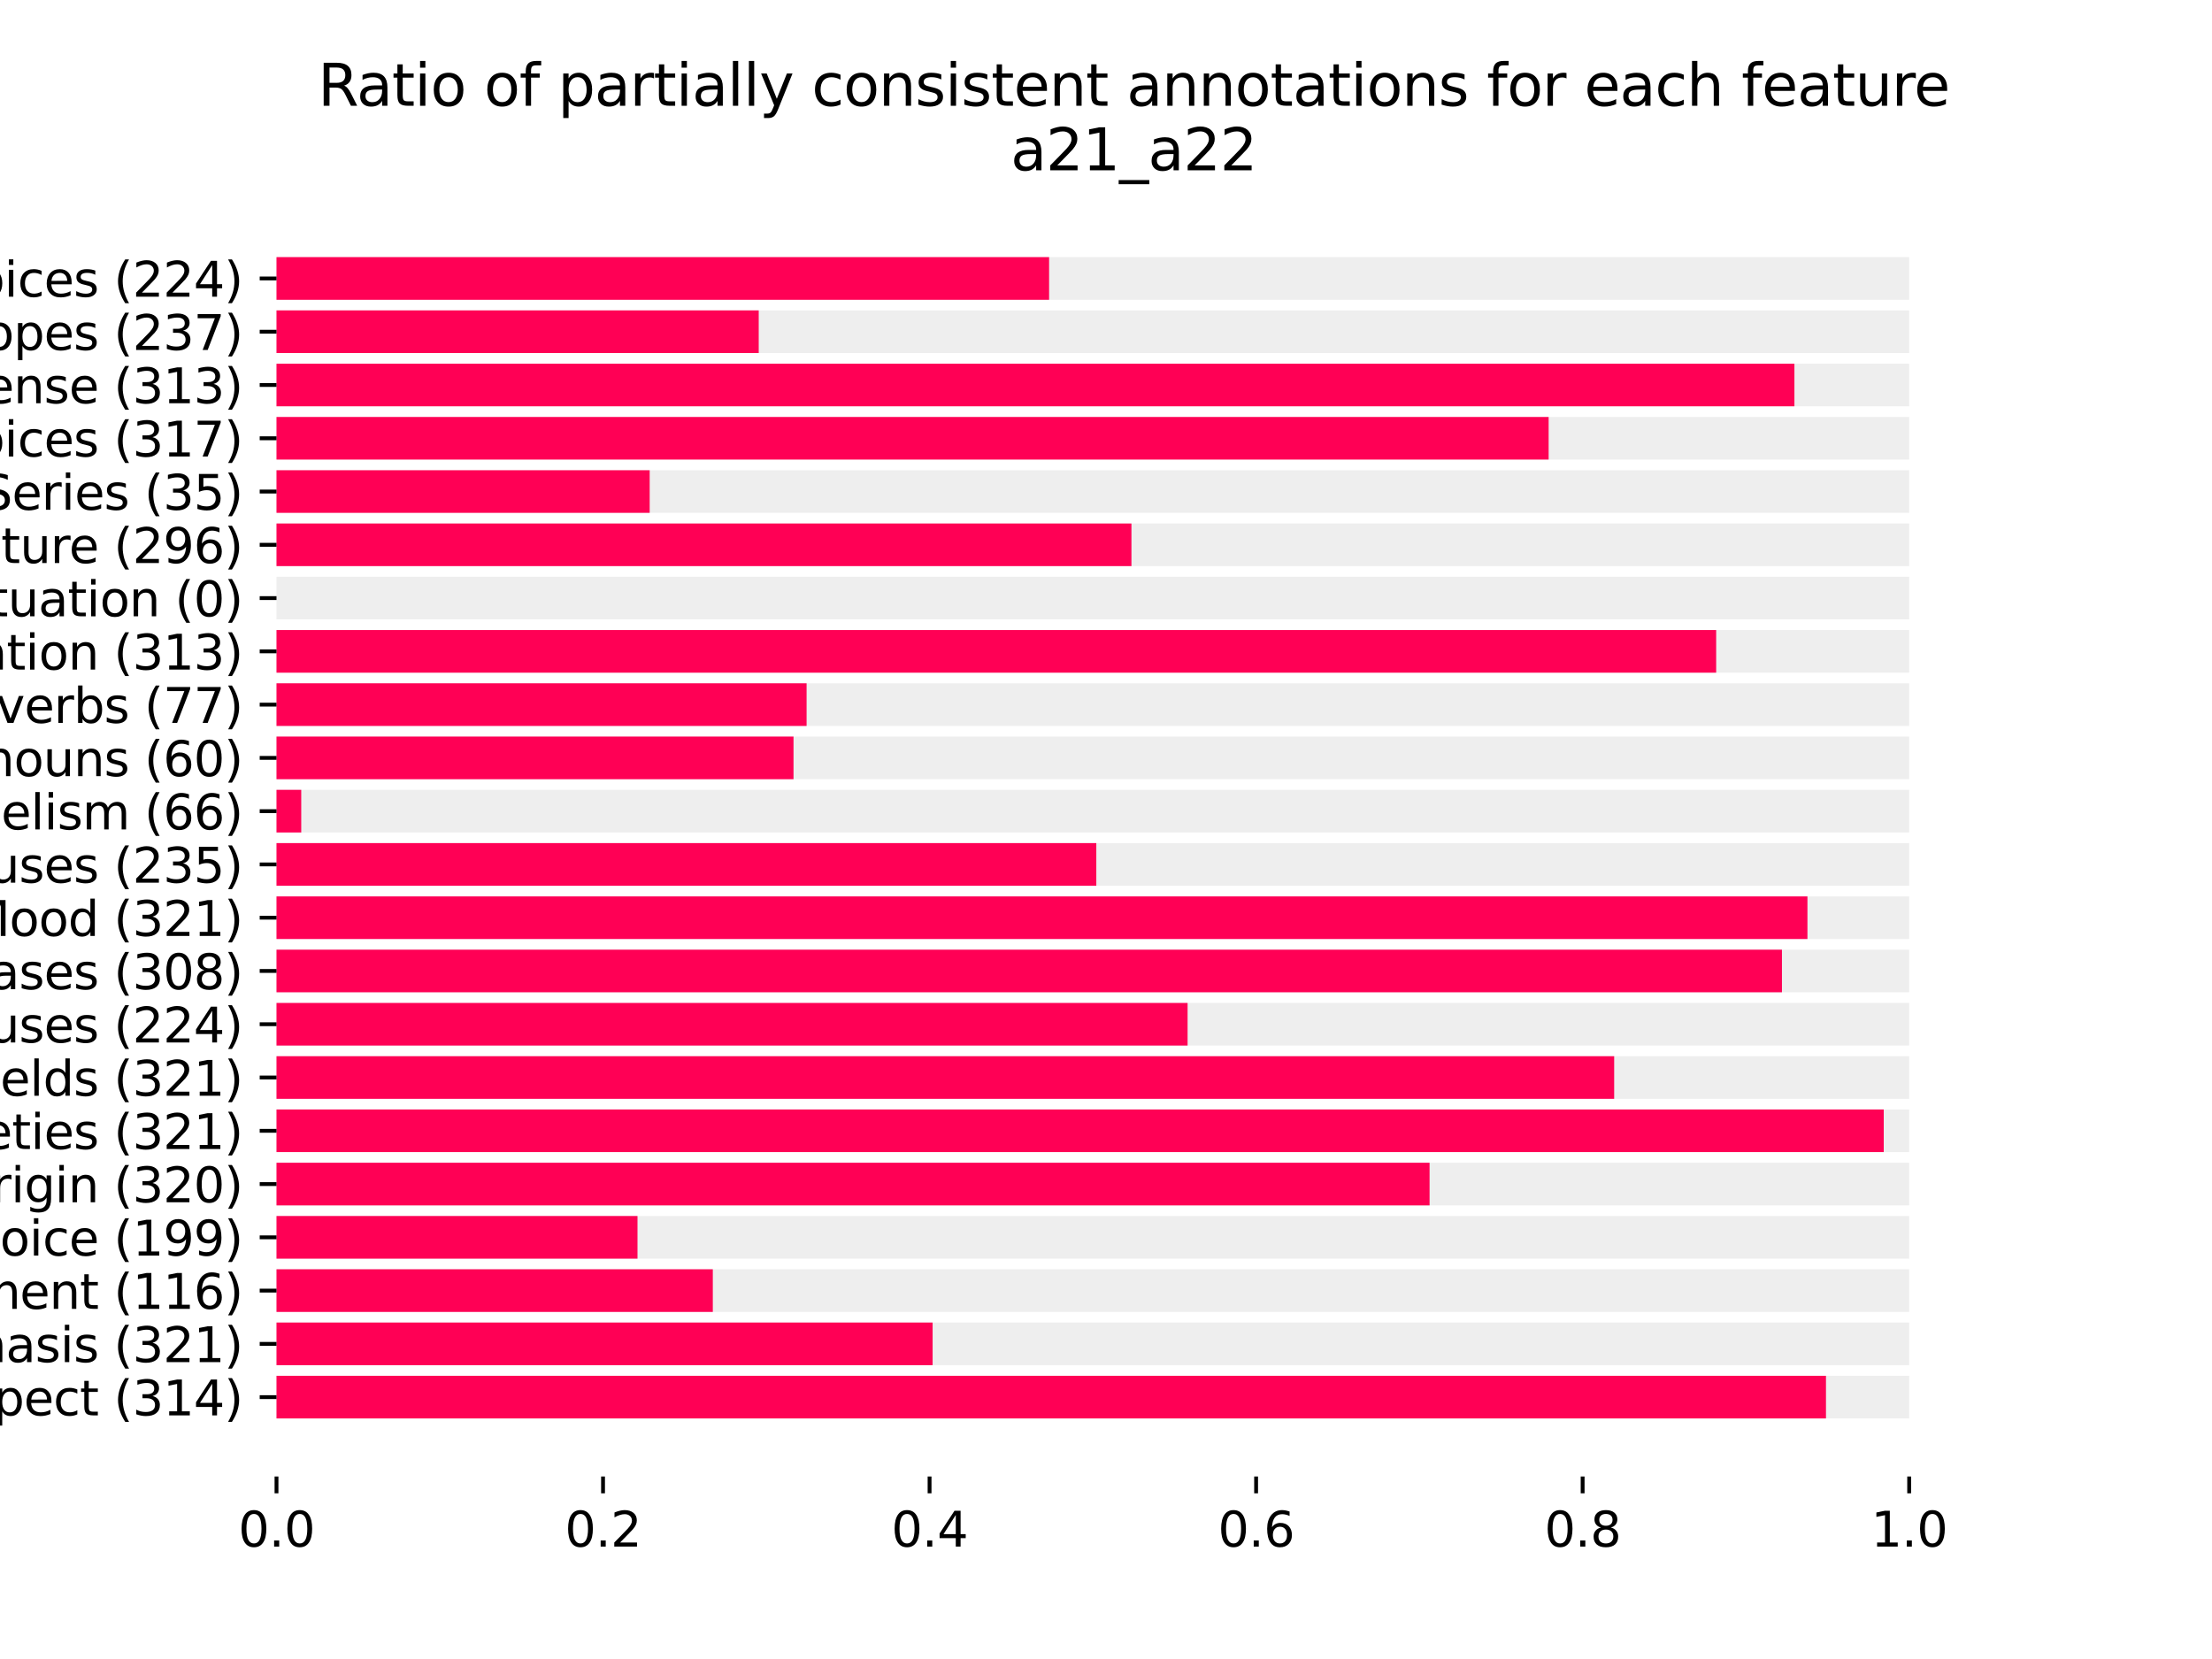 <?xml version="1.0" encoding="utf-8" standalone="no"?>
<!DOCTYPE svg PUBLIC "-//W3C//DTD SVG 1.1//EN"
  "http://www.w3.org/Graphics/SVG/1.1/DTD/svg11.dtd">
<svg xmlns:xlink="http://www.w3.org/1999/xlink" width="460.8pt" height="345.6pt" viewBox="0 0 460.8 345.6" xmlns="http://www.w3.org/2000/svg" version="1.1">
 <defs>
  <style type="text/css">*{stroke-linejoin: round; stroke-linecap: butt}</style>
 </defs>
 <g id="figure_1">
  <g id="patch_1">
   <path d="M 0 345.6 
L 460.8 345.6 
L 460.8 0 
L 0 0 
z
" style="fill: #ffffff"/>
  </g>
  <g id="axes_1">
   <g id="patch_2">
    <path d="M 57.6 295.488 
L 397.714 295.488 
L 397.714 286.61 
L 57.6 286.61 
z
" clip-path="url(#pdada622a04)" style="fill: #eeeeee"/>
   </g>
   <g id="patch_3">
    <path d="M 57.6 284.391 
L 397.714 284.391 
L 397.714 275.513 
L 57.6 275.513 
z
" clip-path="url(#pdada622a04)" style="fill: #eeeeee"/>
   </g>
   <g id="patch_4">
    <path d="M 57.6 273.294 
L 397.714 273.294 
L 397.714 264.416 
L 57.6 264.416 
z
" clip-path="url(#pdada622a04)" style="fill: #eeeeee"/>
   </g>
   <g id="patch_5">
    <path d="M 57.6 262.196 
L 397.714 262.196 
L 397.714 253.318 
L 57.6 253.318 
z
" clip-path="url(#pdada622a04)" style="fill: #eeeeee"/>
   </g>
   <g id="patch_6">
    <path d="M 57.6 251.099 
L 397.714 251.099 
L 397.714 242.221 
L 57.6 242.221 
z
" clip-path="url(#pdada622a04)" style="fill: #eeeeee"/>
   </g>
   <g id="patch_7">
    <path d="M 57.6 240.002 
L 397.714 240.002 
L 397.714 231.124 
L 57.6 231.124 
z
" clip-path="url(#pdada622a04)" style="fill: #eeeeee"/>
   </g>
   <g id="patch_8">
    <path d="M 57.6 228.905 
L 397.714 228.905 
L 397.714 220.027 
L 57.6 220.027 
z
" clip-path="url(#pdada622a04)" style="fill: #eeeeee"/>
   </g>
   <g id="patch_9">
    <path d="M 57.6 217.807 
L 397.714 217.807 
L 397.714 208.929 
L 57.6 208.929 
z
" clip-path="url(#pdada622a04)" style="fill: #eeeeee"/>
   </g>
   <g id="patch_10">
    <path d="M 57.6 206.71 
L 397.714 206.71 
L 397.714 197.832 
L 57.6 197.832 
z
" clip-path="url(#pdada622a04)" style="fill: #eeeeee"/>
   </g>
   <g id="patch_11">
    <path d="M 57.6 195.613 
L 397.714 195.613 
L 397.714 186.735 
L 57.6 186.735 
z
" clip-path="url(#pdada622a04)" style="fill: #eeeeee"/>
   </g>
   <g id="patch_12">
    <path d="M 57.6 184.516 
L 397.714 184.516 
L 397.714 175.638 
L 57.6 175.638 
z
" clip-path="url(#pdada622a04)" style="fill: #eeeeee"/>
   </g>
   <g id="patch_13">
    <path d="M 57.6 173.418 
L 397.714 173.418 
L 397.714 164.54 
L 57.6 164.54 
z
" clip-path="url(#pdada622a04)" style="fill: #eeeeee"/>
   </g>
   <g id="patch_14">
    <path d="M 57.6 162.321 
L 397.714 162.321 
L 397.714 153.443 
L 57.6 153.443 
z
" clip-path="url(#pdada622a04)" style="fill: #eeeeee"/>
   </g>
   <g id="patch_15">
    <path d="M 57.6 151.224 
L 397.714 151.224 
L 397.714 142.346 
L 57.6 142.346 
z
" clip-path="url(#pdada622a04)" style="fill: #eeeeee"/>
   </g>
   <g id="patch_16">
    <path d="M 57.6 140.127 
L 397.714 140.127 
L 397.714 131.249 
L 57.6 131.249 
z
" clip-path="url(#pdada622a04)" style="fill: #eeeeee"/>
   </g>
   <g id="patch_17">
    <path d="M 57.6 129.029 
L 397.714 129.029 
L 397.714 120.151 
L 57.6 120.151 
z
" clip-path="url(#pdada622a04)" style="fill: #eeeeee"/>
   </g>
   <g id="patch_18">
    <path d="M 57.6 117.932 
L 397.714 117.932 
L 397.714 109.054 
L 57.6 109.054 
z
" clip-path="url(#pdada622a04)" style="fill: #eeeeee"/>
   </g>
   <g id="patch_19">
    <path d="M 57.6 106.835 
L 397.714 106.835 
L 397.714 97.957 
L 57.6 97.957 
z
" clip-path="url(#pdada622a04)" style="fill: #eeeeee"/>
   </g>
   <g id="patch_20">
    <path d="M 57.6 95.738 
L 397.714 95.738 
L 397.714 86.86 
L 57.6 86.86 
z
" clip-path="url(#pdada622a04)" style="fill: #eeeeee"/>
   </g>
   <g id="patch_21">
    <path d="M 57.6 84.64 
L 397.714 84.64 
L 397.714 75.762 
L 57.6 75.762 
z
" clip-path="url(#pdada622a04)" style="fill: #eeeeee"/>
   </g>
   <g id="patch_22">
    <path d="M 57.6 73.543 
L 397.714 73.543 
L 397.714 64.665 
L 57.6 64.665 
z
" clip-path="url(#pdada622a04)" style="fill: #eeeeee"/>
   </g>
   <g id="patch_23">
    <path d="M 57.6 62.446 
L 397.714 62.446 
L 397.714 53.568 
L 57.6 53.568 
z
" clip-path="url(#pdada622a04)" style="fill: #eeeeee"/>
   </g>
   <g id="patch_24">
    <path d="M 57.6 295.488 
L 380.384 295.488 
L 380.384 286.61 
L 57.6 286.61 
z
" clip-path="url(#pdada622a04)" style="fill: #ff0055"/>
   </g>
   <g id="patch_25">
    <path d="M 57.6 284.391 
L 194.281 284.391 
L 194.281 275.513 
L 57.6 275.513 
z
" clip-path="url(#pdada622a04)" style="fill: #ff0055"/>
   </g>
   <g id="patch_26">
    <path d="M 57.6 273.294 
L 148.493 273.294 
L 148.493 264.416 
L 57.6 264.416 
z
" clip-path="url(#pdada622a04)" style="fill: #ff0055"/>
   </g>
   <g id="patch_27">
    <path d="M 57.6 262.196 
L 132.801 262.196 
L 132.801 253.318 
L 57.6 253.318 
z
" clip-path="url(#pdada622a04)" style="fill: #ff0055"/>
   </g>
   <g id="patch_28">
    <path d="M 57.6 251.099 
L 297.806 251.099 
L 297.806 242.221 
L 57.6 242.221 
z
" clip-path="url(#pdada622a04)" style="fill: #ff0055"/>
   </g>
   <g id="patch_29">
    <path d="M 57.6 240.002 
L 392.417 240.002 
L 392.417 231.124 
L 57.6 231.124 
z
" clip-path="url(#pdada622a04)" style="fill: #ff0055"/>
   </g>
   <g id="patch_30">
    <path d="M 57.6 228.905 
L 336.261 228.905 
L 336.261 220.027 
L 57.6 220.027 
z
" clip-path="url(#pdada622a04)" style="fill: #ff0055"/>
   </g>
   <g id="patch_31">
    <path d="M 57.6 217.807 
L 247.396 217.807 
L 247.396 208.929 
L 57.6 208.929 
z
" clip-path="url(#pdada622a04)" style="fill: #ff0055"/>
   </g>
   <g id="patch_32">
    <path d="M 57.6 206.71 
L 371.212 206.71 
L 371.212 197.832 
L 57.6 197.832 
z
" clip-path="url(#pdada622a04)" style="fill: #ff0055"/>
   </g>
   <g id="patch_33">
    <path d="M 57.6 195.613 
L 376.523 195.613 
L 376.523 186.735 
L 57.6 186.735 
z
" clip-path="url(#pdada622a04)" style="fill: #ff0055"/>
   </g>
   <g id="patch_34">
    <path d="M 57.6 184.516 
L 228.381 184.516 
L 228.381 175.638 
L 57.6 175.638 
z
" clip-path="url(#pdada622a04)" style="fill: #ff0055"/>
   </g>
   <g id="patch_35">
    <path d="M 57.6 173.418 
L 62.753 173.418 
L 62.753 164.54 
L 57.6 164.54 
z
" clip-path="url(#pdada622a04)" style="fill: #ff0055"/>
   </g>
   <g id="patch_36">
    <path d="M 57.6 162.321 
L 165.303 162.321 
L 165.303 153.443 
L 57.6 153.443 
z
" clip-path="url(#pdada622a04)" style="fill: #ff0055"/>
   </g>
   <g id="patch_37">
    <path d="M 57.6 151.224 
L 168.027 151.224 
L 168.027 142.346 
L 57.6 142.346 
z
" clip-path="url(#pdada622a04)" style="fill: #ff0055"/>
   </g>
   <g id="patch_38">
    <path d="M 57.6 140.127 
L 357.509 140.127 
L 357.509 131.249 
L 57.6 131.249 
z
" clip-path="url(#pdada622a04)" style="fill: #ff0055"/>
   </g>
   <g id="patch_39">
    <path d="M 57.6 129.029 
L 57.6 129.029 
L 57.6 120.151 
L 57.6 120.151 
z
" clip-path="url(#pdada622a04)" style="fill: #ff0055"/>
   </g>
   <g id="patch_40">
    <path d="M 57.6 117.932 
L 235.7 117.932 
L 235.7 109.054 
L 57.6 109.054 
z
" clip-path="url(#pdada622a04)" style="fill: #ff0055"/>
   </g>
   <g id="patch_41">
    <path d="M 57.6 106.835 
L 135.34 106.835 
L 135.34 97.957 
L 57.6 97.957 
z
" clip-path="url(#pdada622a04)" style="fill: #ff0055"/>
   </g>
   <g id="patch_42">
    <path d="M 57.6 95.738 
L 322.61 95.738 
L 322.61 86.86 
L 57.6 86.86 
z
" clip-path="url(#pdada622a04)" style="fill: #ff0055"/>
   </g>
   <g id="patch_43">
    <path d="M 57.6 84.64 
L 373.808 84.64 
L 373.808 75.762 
L 57.6 75.762 
z
" clip-path="url(#pdada622a04)" style="fill: #ff0055"/>
   </g>
   <g id="patch_44">
    <path d="M 57.6 73.543 
L 158.056 73.543 
L 158.056 64.665 
L 57.6 64.665 
z
" clip-path="url(#pdada622a04)" style="fill: #ff0055"/>
   </g>
   <g id="patch_45">
    <path d="M 57.6 62.446 
L 218.547 62.446 
L 218.547 53.568 
L 57.6 53.568 
z
" clip-path="url(#pdada622a04)" style="fill: #ff0055"/>
   </g>
   <g id="matplotlib.axis_1">
    <g id="xtick_1">
     <g id="line2d_1">
      <defs>
       <path id="mae4e53c192" d="M 0 0 
L 0 3.5 
" style="stroke: #000000; stroke-width: 0.8"/>
      </defs>
      <g>
       <use xlink:href="#mae4e53c192" x="57.6" y="307.584" style="stroke: #000000; stroke-width: 0.8"/>
      </g>
     </g>
     <g id="text_1">
      <!-- 0.0 -->
      <g transform="translate(49.648 322.182)scale(0.1 -0.1)">
       <defs>
        <path id="DejaVuSans-30" d="M 2034 4250 
Q 1547 4250 1301 3770 
Q 1056 3291 1056 2328 
Q 1056 1369 1301 889 
Q 1547 409 2034 409 
Q 2525 409 2770 889 
Q 3016 1369 3016 2328 
Q 3016 3291 2770 3770 
Q 2525 4250 2034 4250 
z
M 2034 4750 
Q 2819 4750 3233 4129 
Q 3647 3509 3647 2328 
Q 3647 1150 3233 529 
Q 2819 -91 2034 -91 
Q 1250 -91 836 529 
Q 422 1150 422 2328 
Q 422 3509 836 4129 
Q 1250 4750 2034 4750 
z
" transform="scale(0.016)"/>
        <path id="DejaVuSans-2e" d="M 684 794 
L 1344 794 
L 1344 0 
L 684 0 
L 684 794 
z
" transform="scale(0.016)"/>
       </defs>
       <use xlink:href="#DejaVuSans-30"/>
       <use xlink:href="#DejaVuSans-2e" x="63.623"/>
       <use xlink:href="#DejaVuSans-30" x="95.41"/>
      </g>
     </g>
    </g>
    <g id="xtick_2">
     <g id="line2d_2">
      <g>
       <use xlink:href="#mae4e53c192" x="125.623" y="307.584" style="stroke: #000000; stroke-width: 0.8"/>
      </g>
     </g>
     <g id="text_2">
      <!-- 0.2 -->
      <g transform="translate(117.671 322.182)scale(0.1 -0.1)">
       <defs>
        <path id="DejaVuSans-32" d="M 1228 531 
L 3431 531 
L 3431 0 
L 469 0 
L 469 531 
Q 828 903 1448 1529 
Q 2069 2156 2228 2338 
Q 2531 2678 2651 2914 
Q 2772 3150 2772 3378 
Q 2772 3750 2511 3984 
Q 2250 4219 1831 4219 
Q 1534 4219 1204 4116 
Q 875 4013 500 3803 
L 500 4441 
Q 881 4594 1212 4672 
Q 1544 4750 1819 4750 
Q 2544 4750 2975 4387 
Q 3406 4025 3406 3419 
Q 3406 3131 3298 2873 
Q 3191 2616 2906 2266 
Q 2828 2175 2409 1742 
Q 1991 1309 1228 531 
z
" transform="scale(0.016)"/>
       </defs>
       <use xlink:href="#DejaVuSans-30"/>
       <use xlink:href="#DejaVuSans-2e" x="63.623"/>
       <use xlink:href="#DejaVuSans-32" x="95.41"/>
      </g>
     </g>
    </g>
    <g id="xtick_3">
     <g id="line2d_3">
      <g>
       <use xlink:href="#mae4e53c192" x="193.646" y="307.584" style="stroke: #000000; stroke-width: 0.8"/>
      </g>
     </g>
     <g id="text_3">
      <!-- 0.4 -->
      <g transform="translate(185.694 322.182)scale(0.1 -0.1)">
       <defs>
        <path id="DejaVuSans-34" d="M 2419 4116 
L 825 1625 
L 2419 1625 
L 2419 4116 
z
M 2253 4666 
L 3047 4666 
L 3047 1625 
L 3713 1625 
L 3713 1100 
L 3047 1100 
L 3047 0 
L 2419 0 
L 2419 1100 
L 313 1100 
L 313 1709 
L 2253 4666 
z
" transform="scale(0.016)"/>
       </defs>
       <use xlink:href="#DejaVuSans-30"/>
       <use xlink:href="#DejaVuSans-2e" x="63.623"/>
       <use xlink:href="#DejaVuSans-34" x="95.41"/>
      </g>
     </g>
    </g>
    <g id="xtick_4">
     <g id="line2d_4">
      <g>
       <use xlink:href="#mae4e53c192" x="261.669" y="307.584" style="stroke: #000000; stroke-width: 0.8"/>
      </g>
     </g>
     <g id="text_4">
      <!-- 0.6 -->
      <g transform="translate(253.717 322.182)scale(0.1 -0.1)">
       <defs>
        <path id="DejaVuSans-36" d="M 2113 2584 
Q 1688 2584 1439 2293 
Q 1191 2003 1191 1497 
Q 1191 994 1439 701 
Q 1688 409 2113 409 
Q 2538 409 2786 701 
Q 3034 994 3034 1497 
Q 3034 2003 2786 2293 
Q 2538 2584 2113 2584 
z
M 3366 4563 
L 3366 3988 
Q 3128 4100 2886 4159 
Q 2644 4219 2406 4219 
Q 1781 4219 1451 3797 
Q 1122 3375 1075 2522 
Q 1259 2794 1537 2939 
Q 1816 3084 2150 3084 
Q 2853 3084 3261 2657 
Q 3669 2231 3669 1497 
Q 3669 778 3244 343 
Q 2819 -91 2113 -91 
Q 1303 -91 875 529 
Q 447 1150 447 2328 
Q 447 3434 972 4092 
Q 1497 4750 2381 4750 
Q 2619 4750 2861 4703 
Q 3103 4656 3366 4563 
z
" transform="scale(0.016)"/>
       </defs>
       <use xlink:href="#DejaVuSans-30"/>
       <use xlink:href="#DejaVuSans-2e" x="63.623"/>
       <use xlink:href="#DejaVuSans-36" x="95.41"/>
      </g>
     </g>
    </g>
    <g id="xtick_5">
     <g id="line2d_5">
      <g>
       <use xlink:href="#mae4e53c192" x="329.691" y="307.584" style="stroke: #000000; stroke-width: 0.8"/>
      </g>
     </g>
     <g id="text_5">
      <!-- 0.8 -->
      <g transform="translate(321.74 322.182)scale(0.1 -0.1)">
       <defs>
        <path id="DejaVuSans-38" d="M 2034 2216 
Q 1584 2216 1326 1975 
Q 1069 1734 1069 1313 
Q 1069 891 1326 650 
Q 1584 409 2034 409 
Q 2484 409 2743 651 
Q 3003 894 3003 1313 
Q 3003 1734 2745 1975 
Q 2488 2216 2034 2216 
z
M 1403 2484 
Q 997 2584 770 2862 
Q 544 3141 544 3541 
Q 544 4100 942 4425 
Q 1341 4750 2034 4750 
Q 2731 4750 3128 4425 
Q 3525 4100 3525 3541 
Q 3525 3141 3298 2862 
Q 3072 2584 2669 2484 
Q 3125 2378 3379 2068 
Q 3634 1759 3634 1313 
Q 3634 634 3220 271 
Q 2806 -91 2034 -91 
Q 1263 -91 848 271 
Q 434 634 434 1313 
Q 434 1759 690 2068 
Q 947 2378 1403 2484 
z
M 1172 3481 
Q 1172 3119 1398 2916 
Q 1625 2713 2034 2713 
Q 2441 2713 2670 2916 
Q 2900 3119 2900 3481 
Q 2900 3844 2670 4047 
Q 2441 4250 2034 4250 
Q 1625 4250 1398 4047 
Q 1172 3844 1172 3481 
z
" transform="scale(0.016)"/>
       </defs>
       <use xlink:href="#DejaVuSans-30"/>
       <use xlink:href="#DejaVuSans-2e" x="63.623"/>
       <use xlink:href="#DejaVuSans-38" x="95.41"/>
      </g>
     </g>
    </g>
    <g id="xtick_6">
     <g id="line2d_6">
      <g>
       <use xlink:href="#mae4e53c192" x="397.714" y="307.584" style="stroke: #000000; stroke-width: 0.8"/>
      </g>
     </g>
     <g id="text_6">
      <!-- 1.0 -->
      <g transform="translate(389.763 322.182)scale(0.1 -0.1)">
       <defs>
        <path id="DejaVuSans-31" d="M 794 531 
L 1825 531 
L 1825 4091 
L 703 3866 
L 703 4441 
L 1819 4666 
L 2450 4666 
L 2450 531 
L 3481 531 
L 3481 0 
L 794 0 
L 794 531 
z
" transform="scale(0.016)"/>
       </defs>
       <use xlink:href="#DejaVuSans-31"/>
       <use xlink:href="#DejaVuSans-2e" x="63.623"/>
       <use xlink:href="#DejaVuSans-30" x="95.41"/>
      </g>
     </g>
    </g>
   </g>
   <g id="matplotlib.axis_2">
    <g id="ytick_1">
     <g id="line2d_7">
      <defs>
       <path id="m775f555c9b" d="M 0 0 
L -3.5 0 
" style="stroke: #000000; stroke-width: 0.8"/>
      </defs>
      <g>
       <use xlink:href="#m775f555c9b" x="57.6" y="291.049" style="stroke: #000000; stroke-width: 0.8"/>
      </g>
     </g>
     <g id="text_7">
      <!-- Aspect (314) -->
      <g transform="translate(-13.439 294.848)scale(0.1 -0.1)">
       <defs>
        <path id="DejaVuSans-41" d="M 2188 4044 
L 1331 1722 
L 3047 1722 
L 2188 4044 
z
M 1831 4666 
L 2547 4666 
L 4325 0 
L 3669 0 
L 3244 1197 
L 1141 1197 
L 716 0 
L 50 0 
L 1831 4666 
z
" transform="scale(0.016)"/>
        <path id="DejaVuSans-73" d="M 2834 3397 
L 2834 2853 
Q 2591 2978 2328 3040 
Q 2066 3103 1784 3103 
Q 1356 3103 1142 2972 
Q 928 2841 928 2578 
Q 928 2378 1081 2264 
Q 1234 2150 1697 2047 
L 1894 2003 
Q 2506 1872 2764 1633 
Q 3022 1394 3022 966 
Q 3022 478 2636 193 
Q 2250 -91 1575 -91 
Q 1294 -91 989 -36 
Q 684 19 347 128 
L 347 722 
Q 666 556 975 473 
Q 1284 391 1588 391 
Q 1994 391 2212 530 
Q 2431 669 2431 922 
Q 2431 1156 2273 1281 
Q 2116 1406 1581 1522 
L 1381 1569 
Q 847 1681 609 1914 
Q 372 2147 372 2553 
Q 372 3047 722 3315 
Q 1072 3584 1716 3584 
Q 2034 3584 2315 3537 
Q 2597 3491 2834 3397 
z
" transform="scale(0.016)"/>
        <path id="DejaVuSans-70" d="M 1159 525 
L 1159 -1331 
L 581 -1331 
L 581 3500 
L 1159 3500 
L 1159 2969 
Q 1341 3281 1617 3432 
Q 1894 3584 2278 3584 
Q 2916 3584 3314 3078 
Q 3713 2572 3713 1747 
Q 3713 922 3314 415 
Q 2916 -91 2278 -91 
Q 1894 -91 1617 61 
Q 1341 213 1159 525 
z
M 3116 1747 
Q 3116 2381 2855 2742 
Q 2594 3103 2138 3103 
Q 1681 3103 1420 2742 
Q 1159 2381 1159 1747 
Q 1159 1113 1420 752 
Q 1681 391 2138 391 
Q 2594 391 2855 752 
Q 3116 1113 3116 1747 
z
" transform="scale(0.016)"/>
        <path id="DejaVuSans-65" d="M 3597 1894 
L 3597 1613 
L 953 1613 
Q 991 1019 1311 708 
Q 1631 397 2203 397 
Q 2534 397 2845 478 
Q 3156 559 3463 722 
L 3463 178 
Q 3153 47 2828 -22 
Q 2503 -91 2169 -91 
Q 1331 -91 842 396 
Q 353 884 353 1716 
Q 353 2575 817 3079 
Q 1281 3584 2069 3584 
Q 2775 3584 3186 3129 
Q 3597 2675 3597 1894 
z
M 3022 2063 
Q 3016 2534 2758 2815 
Q 2500 3097 2075 3097 
Q 1594 3097 1305 2825 
Q 1016 2553 972 2059 
L 3022 2063 
z
" transform="scale(0.016)"/>
        <path id="DejaVuSans-63" d="M 3122 3366 
L 3122 2828 
Q 2878 2963 2633 3030 
Q 2388 3097 2138 3097 
Q 1578 3097 1268 2742 
Q 959 2388 959 1747 
Q 959 1106 1268 751 
Q 1578 397 2138 397 
Q 2388 397 2633 464 
Q 2878 531 3122 666 
L 3122 134 
Q 2881 22 2623 -34 
Q 2366 -91 2075 -91 
Q 1284 -91 818 406 
Q 353 903 353 1747 
Q 353 2603 823 3093 
Q 1294 3584 2113 3584 
Q 2378 3584 2631 3529 
Q 2884 3475 3122 3366 
z
" transform="scale(0.016)"/>
        <path id="DejaVuSans-74" d="M 1172 4494 
L 1172 3500 
L 2356 3500 
L 2356 3053 
L 1172 3053 
L 1172 1153 
Q 1172 725 1289 603 
Q 1406 481 1766 481 
L 2356 481 
L 2356 0 
L 1766 0 
Q 1100 0 847 248 
Q 594 497 594 1153 
L 594 3053 
L 172 3053 
L 172 3500 
L 594 3500 
L 594 4494 
L 1172 4494 
z
" transform="scale(0.016)"/>
        <path id="DejaVuSans-20" transform="scale(0.016)"/>
        <path id="DejaVuSans-28" d="M 1984 4856 
Q 1566 4138 1362 3434 
Q 1159 2731 1159 2009 
Q 1159 1288 1364 580 
Q 1569 -128 1984 -844 
L 1484 -844 
Q 1016 -109 783 600 
Q 550 1309 550 2009 
Q 550 2706 781 3412 
Q 1013 4119 1484 4856 
L 1984 4856 
z
" transform="scale(0.016)"/>
        <path id="DejaVuSans-33" d="M 2597 2516 
Q 3050 2419 3304 2112 
Q 3559 1806 3559 1356 
Q 3559 666 3084 287 
Q 2609 -91 1734 -91 
Q 1441 -91 1130 -33 
Q 819 25 488 141 
L 488 750 
Q 750 597 1062 519 
Q 1375 441 1716 441 
Q 2309 441 2620 675 
Q 2931 909 2931 1356 
Q 2931 1769 2642 2001 
Q 2353 2234 1838 2234 
L 1294 2234 
L 1294 2753 
L 1863 2753 
Q 2328 2753 2575 2939 
Q 2822 3125 2822 3475 
Q 2822 3834 2567 4026 
Q 2313 4219 1838 4219 
Q 1578 4219 1281 4162 
Q 984 4106 628 3988 
L 628 4550 
Q 988 4650 1302 4700 
Q 1616 4750 1894 4750 
Q 2613 4750 3031 4423 
Q 3450 4097 3450 3541 
Q 3450 3153 3228 2886 
Q 3006 2619 2597 2516 
z
" transform="scale(0.016)"/>
        <path id="DejaVuSans-29" d="M 513 4856 
L 1013 4856 
Q 1481 4119 1714 3412 
Q 1947 2706 1947 2009 
Q 1947 1309 1714 600 
Q 1481 -109 1013 -844 
L 513 -844 
Q 928 -128 1133 580 
Q 1338 1288 1338 2009 
Q 1338 2731 1133 3434 
Q 928 4138 513 4856 
z
" transform="scale(0.016)"/>
       </defs>
       <use xlink:href="#DejaVuSans-41"/>
       <use xlink:href="#DejaVuSans-73" x="68.408"/>
       <use xlink:href="#DejaVuSans-70" x="120.508"/>
       <use xlink:href="#DejaVuSans-65" x="183.984"/>
       <use xlink:href="#DejaVuSans-63" x="245.508"/>
       <use xlink:href="#DejaVuSans-74" x="300.488"/>
       <use xlink:href="#DejaVuSans-20" x="339.697"/>
       <use xlink:href="#DejaVuSans-28" x="371.484"/>
       <use xlink:href="#DejaVuSans-33" x="410.498"/>
       <use xlink:href="#DejaVuSans-31" x="474.121"/>
       <use xlink:href="#DejaVuSans-34" x="537.744"/>
       <use xlink:href="#DejaVuSans-29" x="601.367"/>
      </g>
     </g>
    </g>
    <g id="ytick_2">
     <g id="line2d_8">
      <g>
       <use xlink:href="#m775f555c9b" x="57.6" y="279.952" style="stroke: #000000; stroke-width: 0.8"/>
      </g>
     </g>
     <g id="text_8">
      <!-- Emphasis (321) -->
      <g transform="translate(-27.539 283.751)scale(0.1 -0.1)">
       <defs>
        <path id="DejaVuSans-45" d="M 628 4666 
L 3578 4666 
L 3578 4134 
L 1259 4134 
L 1259 2753 
L 3481 2753 
L 3481 2222 
L 1259 2222 
L 1259 531 
L 3634 531 
L 3634 0 
L 628 0 
L 628 4666 
z
" transform="scale(0.016)"/>
        <path id="DejaVuSans-6d" d="M 3328 2828 
Q 3544 3216 3844 3400 
Q 4144 3584 4550 3584 
Q 5097 3584 5394 3201 
Q 5691 2819 5691 2113 
L 5691 0 
L 5113 0 
L 5113 2094 
Q 5113 2597 4934 2840 
Q 4756 3084 4391 3084 
Q 3944 3084 3684 2787 
Q 3425 2491 3425 1978 
L 3425 0 
L 2847 0 
L 2847 2094 
Q 2847 2600 2669 2842 
Q 2491 3084 2119 3084 
Q 1678 3084 1418 2786 
Q 1159 2488 1159 1978 
L 1159 0 
L 581 0 
L 581 3500 
L 1159 3500 
L 1159 2956 
Q 1356 3278 1631 3431 
Q 1906 3584 2284 3584 
Q 2666 3584 2933 3390 
Q 3200 3197 3328 2828 
z
" transform="scale(0.016)"/>
        <path id="DejaVuSans-68" d="M 3513 2113 
L 3513 0 
L 2938 0 
L 2938 2094 
Q 2938 2591 2744 2837 
Q 2550 3084 2163 3084 
Q 1697 3084 1428 2787 
Q 1159 2491 1159 1978 
L 1159 0 
L 581 0 
L 581 4863 
L 1159 4863 
L 1159 2956 
Q 1366 3272 1645 3428 
Q 1925 3584 2291 3584 
Q 2894 3584 3203 3211 
Q 3513 2838 3513 2113 
z
" transform="scale(0.016)"/>
        <path id="DejaVuSans-61" d="M 2194 1759 
Q 1497 1759 1228 1600 
Q 959 1441 959 1056 
Q 959 750 1161 570 
Q 1363 391 1709 391 
Q 2188 391 2477 730 
Q 2766 1069 2766 1631 
L 2766 1759 
L 2194 1759 
z
M 3341 1997 
L 3341 0 
L 2766 0 
L 2766 531 
Q 2569 213 2275 61 
Q 1981 -91 1556 -91 
Q 1019 -91 701 211 
Q 384 513 384 1019 
Q 384 1609 779 1909 
Q 1175 2209 1959 2209 
L 2766 2209 
L 2766 2266 
Q 2766 2663 2505 2880 
Q 2244 3097 1772 3097 
Q 1472 3097 1187 3025 
Q 903 2953 641 2809 
L 641 3341 
Q 956 3463 1253 3523 
Q 1550 3584 1831 3584 
Q 2591 3584 2966 3190 
Q 3341 2797 3341 1997 
z
" transform="scale(0.016)"/>
        <path id="DejaVuSans-69" d="M 603 3500 
L 1178 3500 
L 1178 0 
L 603 0 
L 603 3500 
z
M 603 4863 
L 1178 4863 
L 1178 4134 
L 603 4134 
L 603 4863 
z
" transform="scale(0.016)"/>
       </defs>
       <use xlink:href="#DejaVuSans-45"/>
       <use xlink:href="#DejaVuSans-6d" x="63.184"/>
       <use xlink:href="#DejaVuSans-70" x="160.596"/>
       <use xlink:href="#DejaVuSans-68" x="224.072"/>
       <use xlink:href="#DejaVuSans-61" x="287.451"/>
       <use xlink:href="#DejaVuSans-73" x="348.73"/>
       <use xlink:href="#DejaVuSans-69" x="400.83"/>
       <use xlink:href="#DejaVuSans-73" x="428.613"/>
       <use xlink:href="#DejaVuSans-20" x="480.713"/>
       <use xlink:href="#DejaVuSans-28" x="512.5"/>
       <use xlink:href="#DejaVuSans-33" x="551.514"/>
       <use xlink:href="#DejaVuSans-32" x="615.137"/>
       <use xlink:href="#DejaVuSans-31" x="678.76"/>
       <use xlink:href="#DejaVuSans-29" x="742.383"/>
      </g>
     </g>
    </g>
    <g id="ytick_3">
     <g id="line2d_9">
      <g>
       <use xlink:href="#m775f555c9b" x="57.6" y="268.855" style="stroke: #000000; stroke-width: 0.8"/>
      </g>
     </g>
     <g id="text_9">
      <!-- Figures_of_argument (116) -->
      <g transform="translate(-83.748 272.654)scale(0.1 -0.1)">
       <defs>
        <path id="DejaVuSans-46" d="M 628 4666 
L 3309 4666 
L 3309 4134 
L 1259 4134 
L 1259 2759 
L 3109 2759 
L 3109 2228 
L 1259 2228 
L 1259 0 
L 628 0 
L 628 4666 
z
" transform="scale(0.016)"/>
        <path id="DejaVuSans-67" d="M 2906 1791 
Q 2906 2416 2648 2759 
Q 2391 3103 1925 3103 
Q 1463 3103 1205 2759 
Q 947 2416 947 1791 
Q 947 1169 1205 825 
Q 1463 481 1925 481 
Q 2391 481 2648 825 
Q 2906 1169 2906 1791 
z
M 3481 434 
Q 3481 -459 3084 -895 
Q 2688 -1331 1869 -1331 
Q 1566 -1331 1297 -1286 
Q 1028 -1241 775 -1147 
L 775 -588 
Q 1028 -725 1275 -790 
Q 1522 -856 1778 -856 
Q 2344 -856 2625 -561 
Q 2906 -266 2906 331 
L 2906 616 
Q 2728 306 2450 153 
Q 2172 0 1784 0 
Q 1141 0 747 490 
Q 353 981 353 1791 
Q 353 2603 747 3093 
Q 1141 3584 1784 3584 
Q 2172 3584 2450 3431 
Q 2728 3278 2906 2969 
L 2906 3500 
L 3481 3500 
L 3481 434 
z
" transform="scale(0.016)"/>
        <path id="DejaVuSans-75" d="M 544 1381 
L 544 3500 
L 1119 3500 
L 1119 1403 
Q 1119 906 1312 657 
Q 1506 409 1894 409 
Q 2359 409 2629 706 
Q 2900 1003 2900 1516 
L 2900 3500 
L 3475 3500 
L 3475 0 
L 2900 0 
L 2900 538 
Q 2691 219 2414 64 
Q 2138 -91 1772 -91 
Q 1169 -91 856 284 
Q 544 659 544 1381 
z
M 1991 3584 
L 1991 3584 
z
" transform="scale(0.016)"/>
        <path id="DejaVuSans-72" d="M 2631 2963 
Q 2534 3019 2420 3045 
Q 2306 3072 2169 3072 
Q 1681 3072 1420 2755 
Q 1159 2438 1159 1844 
L 1159 0 
L 581 0 
L 581 3500 
L 1159 3500 
L 1159 2956 
Q 1341 3275 1631 3429 
Q 1922 3584 2338 3584 
Q 2397 3584 2469 3576 
Q 2541 3569 2628 3553 
L 2631 2963 
z
" transform="scale(0.016)"/>
        <path id="DejaVuSans-5f" d="M 3263 -1063 
L 3263 -1509 
L -63 -1509 
L -63 -1063 
L 3263 -1063 
z
" transform="scale(0.016)"/>
        <path id="DejaVuSans-6f" d="M 1959 3097 
Q 1497 3097 1228 2736 
Q 959 2375 959 1747 
Q 959 1119 1226 758 
Q 1494 397 1959 397 
Q 2419 397 2687 759 
Q 2956 1122 2956 1747 
Q 2956 2369 2687 2733 
Q 2419 3097 1959 3097 
z
M 1959 3584 
Q 2709 3584 3137 3096 
Q 3566 2609 3566 1747 
Q 3566 888 3137 398 
Q 2709 -91 1959 -91 
Q 1206 -91 779 398 
Q 353 888 353 1747 
Q 353 2609 779 3096 
Q 1206 3584 1959 3584 
z
" transform="scale(0.016)"/>
        <path id="DejaVuSans-66" d="M 2375 4863 
L 2375 4384 
L 1825 4384 
Q 1516 4384 1395 4259 
Q 1275 4134 1275 3809 
L 1275 3500 
L 2222 3500 
L 2222 3053 
L 1275 3053 
L 1275 0 
L 697 0 
L 697 3053 
L 147 3053 
L 147 3500 
L 697 3500 
L 697 3744 
Q 697 4328 969 4595 
Q 1241 4863 1831 4863 
L 2375 4863 
z
" transform="scale(0.016)"/>
        <path id="DejaVuSans-6e" d="M 3513 2113 
L 3513 0 
L 2938 0 
L 2938 2094 
Q 2938 2591 2744 2837 
Q 2550 3084 2163 3084 
Q 1697 3084 1428 2787 
Q 1159 2491 1159 1978 
L 1159 0 
L 581 0 
L 581 3500 
L 1159 3500 
L 1159 2956 
Q 1366 3272 1645 3428 
Q 1925 3584 2291 3584 
Q 2894 3584 3203 3211 
Q 3513 2838 3513 2113 
z
" transform="scale(0.016)"/>
       </defs>
       <use xlink:href="#DejaVuSans-46"/>
       <use xlink:href="#DejaVuSans-69" x="50.27"/>
       <use xlink:href="#DejaVuSans-67" x="78.053"/>
       <use xlink:href="#DejaVuSans-75" x="141.529"/>
       <use xlink:href="#DejaVuSans-72" x="204.908"/>
       <use xlink:href="#DejaVuSans-65" x="243.771"/>
       <use xlink:href="#DejaVuSans-73" x="305.295"/>
       <use xlink:href="#DejaVuSans-5f" x="357.395"/>
       <use xlink:href="#DejaVuSans-6f" x="407.395"/>
       <use xlink:href="#DejaVuSans-66" x="468.576"/>
       <use xlink:href="#DejaVuSans-5f" x="503.781"/>
       <use xlink:href="#DejaVuSans-61" x="553.781"/>
       <use xlink:href="#DejaVuSans-72" x="615.061"/>
       <use xlink:href="#DejaVuSans-67" x="654.424"/>
       <use xlink:href="#DejaVuSans-75" x="717.9"/>
       <use xlink:href="#DejaVuSans-6d" x="781.279"/>
       <use xlink:href="#DejaVuSans-65" x="878.691"/>
       <use xlink:href="#DejaVuSans-6e" x="940.215"/>
       <use xlink:href="#DejaVuSans-74" x="1003.594"/>
       <use xlink:href="#DejaVuSans-20" x="1042.803"/>
       <use xlink:href="#DejaVuSans-28" x="1074.59"/>
       <use xlink:href="#DejaVuSans-31" x="1113.604"/>
       <use xlink:href="#DejaVuSans-31" x="1177.227"/>
       <use xlink:href="#DejaVuSans-36" x="1240.85"/>
       <use xlink:href="#DejaVuSans-29" x="1304.473"/>
      </g>
     </g>
    </g>
    <g id="ytick_4">
     <g id="line2d_10">
      <g>
       <use xlink:href="#m775f555c9b" x="57.6" y="257.757" style="stroke: #000000; stroke-width: 0.8"/>
      </g>
     </g>
     <g id="text_10">
      <!-- Figures_of_word_choice (199) -->
      <g transform="translate(-96.812 261.557)scale(0.1 -0.1)">
       <defs>
        <path id="DejaVuSans-77" d="M 269 3500 
L 844 3500 
L 1563 769 
L 2278 3500 
L 2956 3500 
L 3675 769 
L 4391 3500 
L 4966 3500 
L 4050 0 
L 3372 0 
L 2619 2869 
L 1863 0 
L 1184 0 
L 269 3500 
z
" transform="scale(0.016)"/>
        <path id="DejaVuSans-64" d="M 2906 2969 
L 2906 4863 
L 3481 4863 
L 3481 0 
L 2906 0 
L 2906 525 
Q 2725 213 2448 61 
Q 2172 -91 1784 -91 
Q 1150 -91 751 415 
Q 353 922 353 1747 
Q 353 2572 751 3078 
Q 1150 3584 1784 3584 
Q 2172 3584 2448 3432 
Q 2725 3281 2906 2969 
z
M 947 1747 
Q 947 1113 1208 752 
Q 1469 391 1925 391 
Q 2381 391 2643 752 
Q 2906 1113 2906 1747 
Q 2906 2381 2643 2742 
Q 2381 3103 1925 3103 
Q 1469 3103 1208 2742 
Q 947 2381 947 1747 
z
" transform="scale(0.016)"/>
        <path id="DejaVuSans-39" d="M 703 97 
L 703 672 
Q 941 559 1184 500 
Q 1428 441 1663 441 
Q 2288 441 2617 861 
Q 2947 1281 2994 2138 
Q 2813 1869 2534 1725 
Q 2256 1581 1919 1581 
Q 1219 1581 811 2004 
Q 403 2428 403 3163 
Q 403 3881 828 4315 
Q 1253 4750 1959 4750 
Q 2769 4750 3195 4129 
Q 3622 3509 3622 2328 
Q 3622 1225 3098 567 
Q 2575 -91 1691 -91 
Q 1453 -91 1209 -44 
Q 966 3 703 97 
z
M 1959 2075 
Q 2384 2075 2632 2365 
Q 2881 2656 2881 3163 
Q 2881 3666 2632 3958 
Q 2384 4250 1959 4250 
Q 1534 4250 1286 3958 
Q 1038 3666 1038 3163 
Q 1038 2656 1286 2365 
Q 1534 2075 1959 2075 
z
" transform="scale(0.016)"/>
       </defs>
       <use xlink:href="#DejaVuSans-46"/>
       <use xlink:href="#DejaVuSans-69" x="50.27"/>
       <use xlink:href="#DejaVuSans-67" x="78.053"/>
       <use xlink:href="#DejaVuSans-75" x="141.529"/>
       <use xlink:href="#DejaVuSans-72" x="204.908"/>
       <use xlink:href="#DejaVuSans-65" x="243.771"/>
       <use xlink:href="#DejaVuSans-73" x="305.295"/>
       <use xlink:href="#DejaVuSans-5f" x="357.395"/>
       <use xlink:href="#DejaVuSans-6f" x="407.395"/>
       <use xlink:href="#DejaVuSans-66" x="468.576"/>
       <use xlink:href="#DejaVuSans-5f" x="503.781"/>
       <use xlink:href="#DejaVuSans-77" x="553.781"/>
       <use xlink:href="#DejaVuSans-6f" x="635.568"/>
       <use xlink:href="#DejaVuSans-72" x="696.75"/>
       <use xlink:href="#DejaVuSans-64" x="736.113"/>
       <use xlink:href="#DejaVuSans-5f" x="799.59"/>
       <use xlink:href="#DejaVuSans-63" x="849.59"/>
       <use xlink:href="#DejaVuSans-68" x="904.57"/>
       <use xlink:href="#DejaVuSans-6f" x="967.949"/>
       <use xlink:href="#DejaVuSans-69" x="1029.131"/>
       <use xlink:href="#DejaVuSans-63" x="1056.914"/>
       <use xlink:href="#DejaVuSans-65" x="1111.895"/>
       <use xlink:href="#DejaVuSans-20" x="1173.418"/>
       <use xlink:href="#DejaVuSans-28" x="1205.205"/>
       <use xlink:href="#DejaVuSans-31" x="1244.219"/>
       <use xlink:href="#DejaVuSans-39" x="1307.842"/>
       <use xlink:href="#DejaVuSans-39" x="1371.465"/>
       <use xlink:href="#DejaVuSans-29" x="1435.088"/>
      </g>
     </g>
    </g>
    <g id="ytick_5">
     <g id="line2d_11">
      <g>
       <use xlink:href="#m775f555c9b" x="57.6" y="246.66" style="stroke: #000000; stroke-width: 0.8"/>
      </g>
     </g>
     <g id="text_11">
      <!-- Language_of_origin (320) -->
      <g transform="translate(-76.933 250.459)scale(0.1 -0.1)">
       <defs>
        <path id="DejaVuSans-4c" d="M 628 4666 
L 1259 4666 
L 1259 531 
L 3531 531 
L 3531 0 
L 628 0 
L 628 4666 
z
" transform="scale(0.016)"/>
       </defs>
       <use xlink:href="#DejaVuSans-4c"/>
       <use xlink:href="#DejaVuSans-61" x="55.713"/>
       <use xlink:href="#DejaVuSans-6e" x="116.992"/>
       <use xlink:href="#DejaVuSans-67" x="180.371"/>
       <use xlink:href="#DejaVuSans-75" x="243.848"/>
       <use xlink:href="#DejaVuSans-61" x="307.227"/>
       <use xlink:href="#DejaVuSans-67" x="368.506"/>
       <use xlink:href="#DejaVuSans-65" x="431.982"/>
       <use xlink:href="#DejaVuSans-5f" x="493.506"/>
       <use xlink:href="#DejaVuSans-6f" x="543.506"/>
       <use xlink:href="#DejaVuSans-66" x="604.688"/>
       <use xlink:href="#DejaVuSans-5f" x="639.893"/>
       <use xlink:href="#DejaVuSans-6f" x="689.893"/>
       <use xlink:href="#DejaVuSans-72" x="751.074"/>
       <use xlink:href="#DejaVuSans-69" x="792.188"/>
       <use xlink:href="#DejaVuSans-67" x="819.971"/>
       <use xlink:href="#DejaVuSans-69" x="883.447"/>
       <use xlink:href="#DejaVuSans-6e" x="911.23"/>
       <use xlink:href="#DejaVuSans-20" x="974.609"/>
       <use xlink:href="#DejaVuSans-28" x="1006.396"/>
       <use xlink:href="#DejaVuSans-33" x="1045.41"/>
       <use xlink:href="#DejaVuSans-32" x="1109.033"/>
       <use xlink:href="#DejaVuSans-30" x="1172.656"/>
       <use xlink:href="#DejaVuSans-29" x="1236.279"/>
      </g>
     </g>
    </g>
    <g id="ytick_6">
     <g id="line2d_12">
      <g>
       <use xlink:href="#m775f555c9b" x="57.6" y="235.563" style="stroke: #000000; stroke-width: 0.8"/>
      </g>
     </g>
     <g id="text_12">
      <!-- Language_varieties (321) -->
      <g transform="translate(-76.972 239.362)scale(0.1 -0.1)">
       <defs>
        <path id="DejaVuSans-76" d="M 191 3500 
L 800 3500 
L 1894 563 
L 2988 3500 
L 3597 3500 
L 2284 0 
L 1503 0 
L 191 3500 
z
" transform="scale(0.016)"/>
       </defs>
       <use xlink:href="#DejaVuSans-4c"/>
       <use xlink:href="#DejaVuSans-61" x="55.713"/>
       <use xlink:href="#DejaVuSans-6e" x="116.992"/>
       <use xlink:href="#DejaVuSans-67" x="180.371"/>
       <use xlink:href="#DejaVuSans-75" x="243.848"/>
       <use xlink:href="#DejaVuSans-61" x="307.227"/>
       <use xlink:href="#DejaVuSans-67" x="368.506"/>
       <use xlink:href="#DejaVuSans-65" x="431.982"/>
       <use xlink:href="#DejaVuSans-5f" x="493.506"/>
       <use xlink:href="#DejaVuSans-76" x="543.506"/>
       <use xlink:href="#DejaVuSans-61" x="602.686"/>
       <use xlink:href="#DejaVuSans-72" x="663.965"/>
       <use xlink:href="#DejaVuSans-69" x="705.078"/>
       <use xlink:href="#DejaVuSans-65" x="732.861"/>
       <use xlink:href="#DejaVuSans-74" x="794.385"/>
       <use xlink:href="#DejaVuSans-69" x="833.594"/>
       <use xlink:href="#DejaVuSans-65" x="861.377"/>
       <use xlink:href="#DejaVuSans-73" x="922.9"/>
       <use xlink:href="#DejaVuSans-20" x="975"/>
       <use xlink:href="#DejaVuSans-28" x="1006.787"/>
       <use xlink:href="#DejaVuSans-33" x="1045.801"/>
       <use xlink:href="#DejaVuSans-32" x="1109.424"/>
       <use xlink:href="#DejaVuSans-31" x="1173.047"/>
       <use xlink:href="#DejaVuSans-29" x="1236.67"/>
      </g>
     </g>
    </g>
    <g id="ytick_7">
     <g id="line2d_13">
      <g>
       <use xlink:href="#m775f555c9b" x="57.6" y="224.466" style="stroke: #000000; stroke-width: 0.8"/>
      </g>
     </g>
     <g id="text_13">
      <!-- Lexical_and_semantic_fields (321) -->
      <g transform="translate(-120.312 228.265)scale(0.1 -0.1)">
       <defs>
        <path id="DejaVuSans-78" d="M 3513 3500 
L 2247 1797 
L 3578 0 
L 2900 0 
L 1881 1375 
L 863 0 
L 184 0 
L 1544 1831 
L 300 3500 
L 978 3500 
L 1906 2253 
L 2834 3500 
L 3513 3500 
z
" transform="scale(0.016)"/>
        <path id="DejaVuSans-6c" d="M 603 4863 
L 1178 4863 
L 1178 0 
L 603 0 
L 603 4863 
z
" transform="scale(0.016)"/>
       </defs>
       <use xlink:href="#DejaVuSans-4c"/>
       <use xlink:href="#DejaVuSans-65" x="53.963"/>
       <use xlink:href="#DejaVuSans-78" x="113.736"/>
       <use xlink:href="#DejaVuSans-69" x="172.916"/>
       <use xlink:href="#DejaVuSans-63" x="200.699"/>
       <use xlink:href="#DejaVuSans-61" x="255.68"/>
       <use xlink:href="#DejaVuSans-6c" x="316.959"/>
       <use xlink:href="#DejaVuSans-5f" x="344.742"/>
       <use xlink:href="#DejaVuSans-61" x="394.742"/>
       <use xlink:href="#DejaVuSans-6e" x="456.021"/>
       <use xlink:href="#DejaVuSans-64" x="519.4"/>
       <use xlink:href="#DejaVuSans-5f" x="582.877"/>
       <use xlink:href="#DejaVuSans-73" x="632.877"/>
       <use xlink:href="#DejaVuSans-65" x="684.977"/>
       <use xlink:href="#DejaVuSans-6d" x="746.5"/>
       <use xlink:href="#DejaVuSans-61" x="843.912"/>
       <use xlink:href="#DejaVuSans-6e" x="905.191"/>
       <use xlink:href="#DejaVuSans-74" x="968.57"/>
       <use xlink:href="#DejaVuSans-69" x="1007.779"/>
       <use xlink:href="#DejaVuSans-63" x="1035.562"/>
       <use xlink:href="#DejaVuSans-5f" x="1090.543"/>
       <use xlink:href="#DejaVuSans-66" x="1140.543"/>
       <use xlink:href="#DejaVuSans-69" x="1175.748"/>
       <use xlink:href="#DejaVuSans-65" x="1203.531"/>
       <use xlink:href="#DejaVuSans-6c" x="1265.055"/>
       <use xlink:href="#DejaVuSans-64" x="1292.838"/>
       <use xlink:href="#DejaVuSans-73" x="1356.314"/>
       <use xlink:href="#DejaVuSans-20" x="1408.414"/>
       <use xlink:href="#DejaVuSans-28" x="1440.201"/>
       <use xlink:href="#DejaVuSans-33" x="1479.215"/>
       <use xlink:href="#DejaVuSans-32" x="1542.838"/>
       <use xlink:href="#DejaVuSans-31" x="1606.461"/>
       <use xlink:href="#DejaVuSans-29" x="1670.084"/>
      </g>
     </g>
    </g>
    <g id="ytick_8">
     <g id="line2d_14">
      <g>
       <use xlink:href="#m775f555c9b" x="57.6" y="213.368" style="stroke: #000000; stroke-width: 0.8"/>
      </g>
     </g>
     <g id="text_14">
      <!-- Modifying_clauses (224) -->
      <g transform="translate(-70.384 217.168)scale(0.1 -0.1)">
       <defs>
        <path id="DejaVuSans-4d" d="M 628 4666 
L 1569 4666 
L 2759 1491 
L 3956 4666 
L 4897 4666 
L 4897 0 
L 4281 0 
L 4281 4097 
L 3078 897 
L 2444 897 
L 1241 4097 
L 1241 0 
L 628 0 
L 628 4666 
z
" transform="scale(0.016)"/>
        <path id="DejaVuSans-79" d="M 2059 -325 
Q 1816 -950 1584 -1140 
Q 1353 -1331 966 -1331 
L 506 -1331 
L 506 -850 
L 844 -850 
Q 1081 -850 1212 -737 
Q 1344 -625 1503 -206 
L 1606 56 
L 191 3500 
L 800 3500 
L 1894 763 
L 2988 3500 
L 3597 3500 
L 2059 -325 
z
" transform="scale(0.016)"/>
       </defs>
       <use xlink:href="#DejaVuSans-4d"/>
       <use xlink:href="#DejaVuSans-6f" x="86.279"/>
       <use xlink:href="#DejaVuSans-64" x="147.461"/>
       <use xlink:href="#DejaVuSans-69" x="210.938"/>
       <use xlink:href="#DejaVuSans-66" x="238.721"/>
       <use xlink:href="#DejaVuSans-79" x="272.176"/>
       <use xlink:href="#DejaVuSans-69" x="331.355"/>
       <use xlink:href="#DejaVuSans-6e" x="359.139"/>
       <use xlink:href="#DejaVuSans-67" x="422.518"/>
       <use xlink:href="#DejaVuSans-5f" x="485.994"/>
       <use xlink:href="#DejaVuSans-63" x="535.994"/>
       <use xlink:href="#DejaVuSans-6c" x="590.975"/>
       <use xlink:href="#DejaVuSans-61" x="618.758"/>
       <use xlink:href="#DejaVuSans-75" x="680.037"/>
       <use xlink:href="#DejaVuSans-73" x="743.416"/>
       <use xlink:href="#DejaVuSans-65" x="795.516"/>
       <use xlink:href="#DejaVuSans-73" x="857.039"/>
       <use xlink:href="#DejaVuSans-20" x="909.139"/>
       <use xlink:href="#DejaVuSans-28" x="940.926"/>
       <use xlink:href="#DejaVuSans-32" x="979.939"/>
       <use xlink:href="#DejaVuSans-32" x="1043.562"/>
       <use xlink:href="#DejaVuSans-34" x="1107.186"/>
       <use xlink:href="#DejaVuSans-29" x="1170.809"/>
      </g>
     </g>
    </g>
    <g id="ytick_9">
     <g id="line2d_15">
      <g>
       <use xlink:href="#m775f555c9b" x="57.6" y="202.271" style="stroke: #000000; stroke-width: 0.8"/>
      </g>
     </g>
     <g id="text_15">
      <!-- Modifying_phrases (308) -->
      <g transform="translate(-72.567 206.07)scale(0.1 -0.1)">
       <use xlink:href="#DejaVuSans-4d"/>
       <use xlink:href="#DejaVuSans-6f" x="86.279"/>
       <use xlink:href="#DejaVuSans-64" x="147.461"/>
       <use xlink:href="#DejaVuSans-69" x="210.938"/>
       <use xlink:href="#DejaVuSans-66" x="238.721"/>
       <use xlink:href="#DejaVuSans-79" x="272.176"/>
       <use xlink:href="#DejaVuSans-69" x="331.355"/>
       <use xlink:href="#DejaVuSans-6e" x="359.139"/>
       <use xlink:href="#DejaVuSans-67" x="422.518"/>
       <use xlink:href="#DejaVuSans-5f" x="485.994"/>
       <use xlink:href="#DejaVuSans-70" x="535.994"/>
       <use xlink:href="#DejaVuSans-68" x="599.471"/>
       <use xlink:href="#DejaVuSans-72" x="662.85"/>
       <use xlink:href="#DejaVuSans-61" x="703.963"/>
       <use xlink:href="#DejaVuSans-73" x="765.242"/>
       <use xlink:href="#DejaVuSans-65" x="817.342"/>
       <use xlink:href="#DejaVuSans-73" x="878.865"/>
       <use xlink:href="#DejaVuSans-20" x="930.965"/>
       <use xlink:href="#DejaVuSans-28" x="962.752"/>
       <use xlink:href="#DejaVuSans-33" x="1001.766"/>
       <use xlink:href="#DejaVuSans-30" x="1065.389"/>
       <use xlink:href="#DejaVuSans-38" x="1129.012"/>
       <use xlink:href="#DejaVuSans-29" x="1192.635"/>
      </g>
     </g>
    </g>
    <g id="ytick_10">
     <g id="line2d_16">
      <g>
       <use xlink:href="#m775f555c9b" x="57.6" y="191.174" style="stroke: #000000; stroke-width: 0.8"/>
      </g>
     </g>
     <g id="text_16">
      <!-- Mood (321) -->
      <g transform="translate(-6.683 194.973)scale(0.1 -0.1)">
       <use xlink:href="#DejaVuSans-4d"/>
       <use xlink:href="#DejaVuSans-6f" x="86.279"/>
       <use xlink:href="#DejaVuSans-6f" x="147.461"/>
       <use xlink:href="#DejaVuSans-64" x="208.643"/>
       <use xlink:href="#DejaVuSans-20" x="272.119"/>
       <use xlink:href="#DejaVuSans-28" x="303.906"/>
       <use xlink:href="#DejaVuSans-33" x="342.92"/>
       <use xlink:href="#DejaVuSans-32" x="406.543"/>
       <use xlink:href="#DejaVuSans-31" x="470.166"/>
       <use xlink:href="#DejaVuSans-29" x="533.789"/>
      </g>
     </g>
    </g>
    <g id="ytick_11">
     <g id="line2d_17">
      <g>
       <use xlink:href="#m775f555c9b" x="57.6" y="180.077" style="stroke: #000000; stroke-width: 0.8"/>
      </g>
     </g>
     <g id="text_17">
      <!-- New_words_and_changing_uses (235) -->
      <g transform="translate(-138.909 183.876)scale(0.1 -0.1)">
       <defs>
        <path id="DejaVuSans-4e" d="M 628 4666 
L 1478 4666 
L 3547 763 
L 3547 4666 
L 4159 4666 
L 4159 0 
L 3309 0 
L 1241 3903 
L 1241 0 
L 628 0 
L 628 4666 
z
" transform="scale(0.016)"/>
        <path id="DejaVuSans-35" d="M 691 4666 
L 3169 4666 
L 3169 4134 
L 1269 4134 
L 1269 2991 
Q 1406 3038 1543 3061 
Q 1681 3084 1819 3084 
Q 2600 3084 3056 2656 
Q 3513 2228 3513 1497 
Q 3513 744 3044 326 
Q 2575 -91 1722 -91 
Q 1428 -91 1123 -41 
Q 819 9 494 109 
L 494 744 
Q 775 591 1075 516 
Q 1375 441 1709 441 
Q 2250 441 2565 725 
Q 2881 1009 2881 1497 
Q 2881 1984 2565 2268 
Q 2250 2553 1709 2553 
Q 1456 2553 1204 2497 
Q 953 2441 691 2322 
L 691 4666 
z
" transform="scale(0.016)"/>
       </defs>
       <use xlink:href="#DejaVuSans-4e"/>
       <use xlink:href="#DejaVuSans-65" x="74.805"/>
       <use xlink:href="#DejaVuSans-77" x="136.328"/>
       <use xlink:href="#DejaVuSans-5f" x="218.115"/>
       <use xlink:href="#DejaVuSans-77" x="268.115"/>
       <use xlink:href="#DejaVuSans-6f" x="349.902"/>
       <use xlink:href="#DejaVuSans-72" x="411.084"/>
       <use xlink:href="#DejaVuSans-64" x="450.447"/>
       <use xlink:href="#DejaVuSans-73" x="513.924"/>
       <use xlink:href="#DejaVuSans-5f" x="566.023"/>
       <use xlink:href="#DejaVuSans-61" x="616.023"/>
       <use xlink:href="#DejaVuSans-6e" x="677.303"/>
       <use xlink:href="#DejaVuSans-64" x="740.682"/>
       <use xlink:href="#DejaVuSans-5f" x="804.158"/>
       <use xlink:href="#DejaVuSans-63" x="854.158"/>
       <use xlink:href="#DejaVuSans-68" x="909.139"/>
       <use xlink:href="#DejaVuSans-61" x="972.518"/>
       <use xlink:href="#DejaVuSans-6e" x="1033.797"/>
       <use xlink:href="#DejaVuSans-67" x="1097.176"/>
       <use xlink:href="#DejaVuSans-69" x="1160.652"/>
       <use xlink:href="#DejaVuSans-6e" x="1188.436"/>
       <use xlink:href="#DejaVuSans-67" x="1251.814"/>
       <use xlink:href="#DejaVuSans-5f" x="1315.291"/>
       <use xlink:href="#DejaVuSans-75" x="1365.291"/>
       <use xlink:href="#DejaVuSans-73" x="1428.67"/>
       <use xlink:href="#DejaVuSans-65" x="1480.77"/>
       <use xlink:href="#DejaVuSans-73" x="1542.293"/>
       <use xlink:href="#DejaVuSans-20" x="1594.393"/>
       <use xlink:href="#DejaVuSans-28" x="1626.18"/>
       <use xlink:href="#DejaVuSans-32" x="1665.193"/>
       <use xlink:href="#DejaVuSans-33" x="1728.816"/>
       <use xlink:href="#DejaVuSans-35" x="1792.439"/>
       <use xlink:href="#DejaVuSans-29" x="1856.062"/>
      </g>
     </g>
    </g>
    <g id="ytick_12">
     <g id="line2d_18">
      <g>
       <use xlink:href="#m775f555c9b" x="57.6" y="168.979" style="stroke: #000000; stroke-width: 0.8"/>
      </g>
     </g>
     <g id="text_18">
      <!-- Parallelism (66) -->
      <g transform="translate(-27.269 172.779)scale(0.1 -0.1)">
       <defs>
        <path id="DejaVuSans-50" d="M 1259 4147 
L 1259 2394 
L 2053 2394 
Q 2494 2394 2734 2622 
Q 2975 2850 2975 3272 
Q 2975 3691 2734 3919 
Q 2494 4147 2053 4147 
L 1259 4147 
z
M 628 4666 
L 2053 4666 
Q 2838 4666 3239 4311 
Q 3641 3956 3641 3272 
Q 3641 2581 3239 2228 
Q 2838 1875 2053 1875 
L 1259 1875 
L 1259 0 
L 628 0 
L 628 4666 
z
" transform="scale(0.016)"/>
       </defs>
       <use xlink:href="#DejaVuSans-50"/>
       <use xlink:href="#DejaVuSans-61" x="55.803"/>
       <use xlink:href="#DejaVuSans-72" x="117.082"/>
       <use xlink:href="#DejaVuSans-61" x="158.195"/>
       <use xlink:href="#DejaVuSans-6c" x="219.475"/>
       <use xlink:href="#DejaVuSans-6c" x="247.258"/>
       <use xlink:href="#DejaVuSans-65" x="275.041"/>
       <use xlink:href="#DejaVuSans-6c" x="336.564"/>
       <use xlink:href="#DejaVuSans-69" x="364.348"/>
       <use xlink:href="#DejaVuSans-73" x="392.131"/>
       <use xlink:href="#DejaVuSans-6d" x="444.23"/>
       <use xlink:href="#DejaVuSans-20" x="541.643"/>
       <use xlink:href="#DejaVuSans-28" x="573.43"/>
       <use xlink:href="#DejaVuSans-36" x="612.443"/>
       <use xlink:href="#DejaVuSans-36" x="676.066"/>
       <use xlink:href="#DejaVuSans-29" x="739.689"/>
      </g>
     </g>
    </g>
    <g id="ytick_13">
     <g id="line2d_19">
      <g>
       <use xlink:href="#m775f555c9b" x="57.6" y="157.882" style="stroke: #000000; stroke-width: 0.8"/>
      </g>
     </g>
     <g id="text_19">
      <!-- Phrases_built_on_nouns (60) -->
      <g transform="translate(-92.244 161.681)scale(0.1 -0.1)">
       <defs>
        <path id="DejaVuSans-62" d="M 3116 1747 
Q 3116 2381 2855 2742 
Q 2594 3103 2138 3103 
Q 1681 3103 1420 2742 
Q 1159 2381 1159 1747 
Q 1159 1113 1420 752 
Q 1681 391 2138 391 
Q 2594 391 2855 752 
Q 3116 1113 3116 1747 
z
M 1159 2969 
Q 1341 3281 1617 3432 
Q 1894 3584 2278 3584 
Q 2916 3584 3314 3078 
Q 3713 2572 3713 1747 
Q 3713 922 3314 415 
Q 2916 -91 2278 -91 
Q 1894 -91 1617 61 
Q 1341 213 1159 525 
L 1159 0 
L 581 0 
L 581 4863 
L 1159 4863 
L 1159 2969 
z
" transform="scale(0.016)"/>
       </defs>
       <use xlink:href="#DejaVuSans-50"/>
       <use xlink:href="#DejaVuSans-68" x="60.303"/>
       <use xlink:href="#DejaVuSans-72" x="123.682"/>
       <use xlink:href="#DejaVuSans-61" x="164.795"/>
       <use xlink:href="#DejaVuSans-73" x="226.074"/>
       <use xlink:href="#DejaVuSans-65" x="278.174"/>
       <use xlink:href="#DejaVuSans-73" x="339.697"/>
       <use xlink:href="#DejaVuSans-5f" x="391.797"/>
       <use xlink:href="#DejaVuSans-62" x="441.797"/>
       <use xlink:href="#DejaVuSans-75" x="505.273"/>
       <use xlink:href="#DejaVuSans-69" x="568.652"/>
       <use xlink:href="#DejaVuSans-6c" x="596.436"/>
       <use xlink:href="#DejaVuSans-74" x="624.219"/>
       <use xlink:href="#DejaVuSans-5f" x="663.428"/>
       <use xlink:href="#DejaVuSans-6f" x="713.428"/>
       <use xlink:href="#DejaVuSans-6e" x="774.609"/>
       <use xlink:href="#DejaVuSans-5f" x="837.988"/>
       <use xlink:href="#DejaVuSans-6e" x="887.988"/>
       <use xlink:href="#DejaVuSans-6f" x="951.367"/>
       <use xlink:href="#DejaVuSans-75" x="1012.549"/>
       <use xlink:href="#DejaVuSans-6e" x="1075.928"/>
       <use xlink:href="#DejaVuSans-73" x="1139.307"/>
       <use xlink:href="#DejaVuSans-20" x="1191.406"/>
       <use xlink:href="#DejaVuSans-28" x="1223.193"/>
       <use xlink:href="#DejaVuSans-36" x="1262.207"/>
       <use xlink:href="#DejaVuSans-30" x="1325.83"/>
       <use xlink:href="#DejaVuSans-29" x="1389.453"/>
      </g>
     </g>
    </g>
    <g id="ytick_14">
     <g id="line2d_20">
      <g>
       <use xlink:href="#m775f555c9b" x="57.6" y="146.785" style="stroke: #000000; stroke-width: 0.8"/>
      </g>
     </g>
     <g id="text_20">
      <!-- Phrases_built_on_verbs (77) -->
      <g transform="translate(-89.644 150.584)scale(0.1 -0.1)">
       <defs>
        <path id="DejaVuSans-37" d="M 525 4666 
L 3525 4666 
L 3525 4397 
L 1831 0 
L 1172 0 
L 2766 4134 
L 525 4134 
L 525 4666 
z
" transform="scale(0.016)"/>
       </defs>
       <use xlink:href="#DejaVuSans-50"/>
       <use xlink:href="#DejaVuSans-68" x="60.303"/>
       <use xlink:href="#DejaVuSans-72" x="123.682"/>
       <use xlink:href="#DejaVuSans-61" x="164.795"/>
       <use xlink:href="#DejaVuSans-73" x="226.074"/>
       <use xlink:href="#DejaVuSans-65" x="278.174"/>
       <use xlink:href="#DejaVuSans-73" x="339.697"/>
       <use xlink:href="#DejaVuSans-5f" x="391.797"/>
       <use xlink:href="#DejaVuSans-62" x="441.797"/>
       <use xlink:href="#DejaVuSans-75" x="505.273"/>
       <use xlink:href="#DejaVuSans-69" x="568.652"/>
       <use xlink:href="#DejaVuSans-6c" x="596.436"/>
       <use xlink:href="#DejaVuSans-74" x="624.219"/>
       <use xlink:href="#DejaVuSans-5f" x="663.428"/>
       <use xlink:href="#DejaVuSans-6f" x="713.428"/>
       <use xlink:href="#DejaVuSans-6e" x="774.609"/>
       <use xlink:href="#DejaVuSans-5f" x="837.988"/>
       <use xlink:href="#DejaVuSans-76" x="887.988"/>
       <use xlink:href="#DejaVuSans-65" x="947.168"/>
       <use xlink:href="#DejaVuSans-72" x="1008.691"/>
       <use xlink:href="#DejaVuSans-62" x="1049.805"/>
       <use xlink:href="#DejaVuSans-73" x="1113.281"/>
       <use xlink:href="#DejaVuSans-20" x="1165.381"/>
       <use xlink:href="#DejaVuSans-28" x="1197.168"/>
       <use xlink:href="#DejaVuSans-37" x="1236.182"/>
       <use xlink:href="#DejaVuSans-37" x="1299.805"/>
       <use xlink:href="#DejaVuSans-29" x="1363.428"/>
      </g>
     </g>
    </g>
    <g id="ytick_15">
     <g id="line2d_21">
      <g>
       <use xlink:href="#m775f555c9b" x="57.6" y="135.688" style="stroke: #000000; stroke-width: 0.8"/>
      </g>
     </g>
     <g id="text_21">
      <!-- Predication (313) -->
      <g transform="translate(-35.27 139.487)scale(0.1 -0.1)">
       <use xlink:href="#DejaVuSans-50"/>
       <use xlink:href="#DejaVuSans-72" x="58.553"/>
       <use xlink:href="#DejaVuSans-65" x="97.416"/>
       <use xlink:href="#DejaVuSans-64" x="158.939"/>
       <use xlink:href="#DejaVuSans-69" x="222.416"/>
       <use xlink:href="#DejaVuSans-63" x="250.199"/>
       <use xlink:href="#DejaVuSans-61" x="305.18"/>
       <use xlink:href="#DejaVuSans-74" x="366.459"/>
       <use xlink:href="#DejaVuSans-69" x="405.668"/>
       <use xlink:href="#DejaVuSans-6f" x="433.451"/>
       <use xlink:href="#DejaVuSans-6e" x="494.633"/>
       <use xlink:href="#DejaVuSans-20" x="558.012"/>
       <use xlink:href="#DejaVuSans-28" x="589.799"/>
       <use xlink:href="#DejaVuSans-33" x="628.812"/>
       <use xlink:href="#DejaVuSans-31" x="692.436"/>
       <use xlink:href="#DejaVuSans-33" x="756.059"/>
       <use xlink:href="#DejaVuSans-29" x="819.682"/>
      </g>
     </g>
    </g>
    <g id="ytick_16">
     <g id="line2d_22">
      <g>
       <use xlink:href="#m775f555c9b" x="57.6" y="124.59" style="stroke: #000000; stroke-width: 0.8"/>
      </g>
     </g>
     <g id="text_22">
      <!-- Prosody_and_punctuation (0) -->
      <g transform="translate(-95.075 128.39)scale(0.1 -0.1)">
       <use xlink:href="#DejaVuSans-50"/>
       <use xlink:href="#DejaVuSans-72" x="58.553"/>
       <use xlink:href="#DejaVuSans-6f" x="97.416"/>
       <use xlink:href="#DejaVuSans-73" x="158.598"/>
       <use xlink:href="#DejaVuSans-6f" x="210.697"/>
       <use xlink:href="#DejaVuSans-64" x="271.879"/>
       <use xlink:href="#DejaVuSans-79" x="335.355"/>
       <use xlink:href="#DejaVuSans-5f" x="394.535"/>
       <use xlink:href="#DejaVuSans-61" x="444.535"/>
       <use xlink:href="#DejaVuSans-6e" x="505.814"/>
       <use xlink:href="#DejaVuSans-64" x="569.193"/>
       <use xlink:href="#DejaVuSans-5f" x="632.67"/>
       <use xlink:href="#DejaVuSans-70" x="682.67"/>
       <use xlink:href="#DejaVuSans-75" x="746.146"/>
       <use xlink:href="#DejaVuSans-6e" x="809.525"/>
       <use xlink:href="#DejaVuSans-63" x="872.904"/>
       <use xlink:href="#DejaVuSans-74" x="927.885"/>
       <use xlink:href="#DejaVuSans-75" x="967.094"/>
       <use xlink:href="#DejaVuSans-61" x="1030.473"/>
       <use xlink:href="#DejaVuSans-74" x="1091.752"/>
       <use xlink:href="#DejaVuSans-69" x="1130.961"/>
       <use xlink:href="#DejaVuSans-6f" x="1158.744"/>
       <use xlink:href="#DejaVuSans-6e" x="1219.926"/>
       <use xlink:href="#DejaVuSans-20" x="1283.305"/>
       <use xlink:href="#DejaVuSans-28" x="1315.092"/>
       <use xlink:href="#DejaVuSans-30" x="1354.105"/>
       <use xlink:href="#DejaVuSans-29" x="1417.729"/>
      </g>
     </g>
    </g>
    <g id="ytick_17">
     <g id="line2d_23">
      <g>
       <use xlink:href="#m775f555c9b" x="57.6" y="113.493" style="stroke: #000000; stroke-width: 0.8"/>
      </g>
     </g>
     <g id="text_23">
      <!-- Sentence_architecture (296) -->
      <g transform="translate(-91.867 117.292)scale(0.1 -0.1)">
       <defs>
        <path id="DejaVuSans-53" d="M 3425 4513 
L 3425 3897 
Q 3066 4069 2747 4153 
Q 2428 4238 2131 4238 
Q 1616 4238 1336 4038 
Q 1056 3838 1056 3469 
Q 1056 3159 1242 3001 
Q 1428 2844 1947 2747 
L 2328 2669 
Q 3034 2534 3370 2195 
Q 3706 1856 3706 1288 
Q 3706 609 3251 259 
Q 2797 -91 1919 -91 
Q 1588 -91 1214 -16 
Q 841 59 441 206 
L 441 856 
Q 825 641 1194 531 
Q 1563 422 1919 422 
Q 2459 422 2753 634 
Q 3047 847 3047 1241 
Q 3047 1584 2836 1778 
Q 2625 1972 2144 2069 
L 1759 2144 
Q 1053 2284 737 2584 
Q 422 2884 422 3419 
Q 422 4038 858 4394 
Q 1294 4750 2059 4750 
Q 2388 4750 2728 4690 
Q 3069 4631 3425 4513 
z
" transform="scale(0.016)"/>
       </defs>
       <use xlink:href="#DejaVuSans-53"/>
       <use xlink:href="#DejaVuSans-65" x="63.477"/>
       <use xlink:href="#DejaVuSans-6e" x="125"/>
       <use xlink:href="#DejaVuSans-74" x="188.379"/>
       <use xlink:href="#DejaVuSans-65" x="227.588"/>
       <use xlink:href="#DejaVuSans-6e" x="289.111"/>
       <use xlink:href="#DejaVuSans-63" x="352.49"/>
       <use xlink:href="#DejaVuSans-65" x="407.471"/>
       <use xlink:href="#DejaVuSans-5f" x="468.994"/>
       <use xlink:href="#DejaVuSans-61" x="518.994"/>
       <use xlink:href="#DejaVuSans-72" x="580.273"/>
       <use xlink:href="#DejaVuSans-63" x="619.137"/>
       <use xlink:href="#DejaVuSans-68" x="674.117"/>
       <use xlink:href="#DejaVuSans-69" x="737.496"/>
       <use xlink:href="#DejaVuSans-74" x="765.279"/>
       <use xlink:href="#DejaVuSans-65" x="804.488"/>
       <use xlink:href="#DejaVuSans-63" x="866.012"/>
       <use xlink:href="#DejaVuSans-74" x="920.992"/>
       <use xlink:href="#DejaVuSans-75" x="960.201"/>
       <use xlink:href="#DejaVuSans-72" x="1023.58"/>
       <use xlink:href="#DejaVuSans-65" x="1062.443"/>
       <use xlink:href="#DejaVuSans-20" x="1123.967"/>
       <use xlink:href="#DejaVuSans-28" x="1155.754"/>
       <use xlink:href="#DejaVuSans-32" x="1194.768"/>
       <use xlink:href="#DejaVuSans-39" x="1258.391"/>
       <use xlink:href="#DejaVuSans-36" x="1322.014"/>
       <use xlink:href="#DejaVuSans-29" x="1385.637"/>
      </g>
     </g>
    </g>
    <g id="ytick_18">
     <g id="line2d_24">
      <g>
       <use xlink:href="#m775f555c9b" x="57.6" y="102.396" style="stroke: #000000; stroke-width: 0.8"/>
      </g>
     </g>
     <g id="text_24">
      <!-- Series (35) -->
      <g transform="translate(-3.859 106.195)scale(0.1 -0.1)">
       <use xlink:href="#DejaVuSans-53"/>
       <use xlink:href="#DejaVuSans-65" x="63.477"/>
       <use xlink:href="#DejaVuSans-72" x="125"/>
       <use xlink:href="#DejaVuSans-69" x="166.113"/>
       <use xlink:href="#DejaVuSans-65" x="193.896"/>
       <use xlink:href="#DejaVuSans-73" x="255.42"/>
       <use xlink:href="#DejaVuSans-20" x="307.52"/>
       <use xlink:href="#DejaVuSans-28" x="339.307"/>
       <use xlink:href="#DejaVuSans-33" x="378.32"/>
       <use xlink:href="#DejaVuSans-35" x="441.943"/>
       <use xlink:href="#DejaVuSans-29" x="505.566"/>
      </g>
     </g>
    </g>
    <g id="ytick_19">
     <g id="line2d_25">
      <g>
       <use xlink:href="#m775f555c9b" x="57.6" y="91.299" style="stroke: #000000; stroke-width: 0.8"/>
      </g>
     </g>
     <g id="text_25">
      <!-- Subject_choices (317) -->
      <g transform="translate(-59.447 95.098)scale(0.1 -0.1)">
       <defs>
        <path id="DejaVuSans-6a" d="M 603 3500 
L 1178 3500 
L 1178 -63 
Q 1178 -731 923 -1031 
Q 669 -1331 103 -1331 
L -116 -1331 
L -116 -844 
L 38 -844 
Q 366 -844 484 -692 
Q 603 -541 603 -63 
L 603 3500 
z
M 603 4863 
L 1178 4863 
L 1178 4134 
L 603 4134 
L 603 4863 
z
" transform="scale(0.016)"/>
       </defs>
       <use xlink:href="#DejaVuSans-53"/>
       <use xlink:href="#DejaVuSans-75" x="63.477"/>
       <use xlink:href="#DejaVuSans-62" x="126.855"/>
       <use xlink:href="#DejaVuSans-6a" x="190.332"/>
       <use xlink:href="#DejaVuSans-65" x="218.115"/>
       <use xlink:href="#DejaVuSans-63" x="279.639"/>
       <use xlink:href="#DejaVuSans-74" x="334.619"/>
       <use xlink:href="#DejaVuSans-5f" x="373.828"/>
       <use xlink:href="#DejaVuSans-63" x="423.828"/>
       <use xlink:href="#DejaVuSans-68" x="478.809"/>
       <use xlink:href="#DejaVuSans-6f" x="542.188"/>
       <use xlink:href="#DejaVuSans-69" x="603.369"/>
       <use xlink:href="#DejaVuSans-63" x="631.152"/>
       <use xlink:href="#DejaVuSans-65" x="686.133"/>
       <use xlink:href="#DejaVuSans-73" x="747.656"/>
       <use xlink:href="#DejaVuSans-20" x="799.756"/>
       <use xlink:href="#DejaVuSans-28" x="831.543"/>
       <use xlink:href="#DejaVuSans-33" x="870.557"/>
       <use xlink:href="#DejaVuSans-31" x="934.18"/>
       <use xlink:href="#DejaVuSans-37" x="997.803"/>
       <use xlink:href="#DejaVuSans-29" x="1061.426"/>
      </g>
     </g>
    </g>
    <g id="ytick_20">
     <g id="line2d_26">
      <g>
       <use xlink:href="#m775f555c9b" x="57.6" y="80.201" style="stroke: #000000; stroke-width: 0.8"/>
      </g>
     </g>
     <g id="text_26">
      <!-- Tense (313) -->
      <g transform="translate(-7.73 84.001)scale(0.1 -0.1)">
       <defs>
        <path id="DejaVuSans-54" d="M -19 4666 
L 3928 4666 
L 3928 4134 
L 2272 4134 
L 2272 0 
L 1638 0 
L 1638 4134 
L -19 4134 
L -19 4666 
z
" transform="scale(0.016)"/>
       </defs>
       <use xlink:href="#DejaVuSans-54"/>
       <use xlink:href="#DejaVuSans-65" x="44.084"/>
       <use xlink:href="#DejaVuSans-6e" x="105.607"/>
       <use xlink:href="#DejaVuSans-73" x="168.986"/>
       <use xlink:href="#DejaVuSans-65" x="221.086"/>
       <use xlink:href="#DejaVuSans-20" x="282.609"/>
       <use xlink:href="#DejaVuSans-28" x="314.396"/>
       <use xlink:href="#DejaVuSans-33" x="353.41"/>
       <use xlink:href="#DejaVuSans-31" x="417.033"/>
       <use xlink:href="#DejaVuSans-33" x="480.656"/>
       <use xlink:href="#DejaVuSans-29" x="544.279"/>
      </g>
     </g>
    </g>
    <g id="ytick_21">
     <g id="line2d_27">
      <g>
       <use xlink:href="#m775f555c9b" x="57.6" y="69.104" style="stroke: #000000; stroke-width: 0.8"/>
      </g>
     </g>
     <g id="text_27">
      <!-- Tropes (237) -->
      <g transform="translate(-11.817 72.903)scale(0.1 -0.1)">
       <use xlink:href="#DejaVuSans-54"/>
       <use xlink:href="#DejaVuSans-72" x="46.334"/>
       <use xlink:href="#DejaVuSans-6f" x="85.197"/>
       <use xlink:href="#DejaVuSans-70" x="146.379"/>
       <use xlink:href="#DejaVuSans-65" x="209.855"/>
       <use xlink:href="#DejaVuSans-73" x="271.379"/>
       <use xlink:href="#DejaVuSans-20" x="323.479"/>
       <use xlink:href="#DejaVuSans-28" x="355.266"/>
       <use xlink:href="#DejaVuSans-32" x="394.279"/>
       <use xlink:href="#DejaVuSans-33" x="457.902"/>
       <use xlink:href="#DejaVuSans-37" x="521.525"/>
       <use xlink:href="#DejaVuSans-29" x="585.148"/>
      </g>
     </g>
    </g>
    <g id="ytick_22">
     <g id="line2d_28">
      <g>
       <use xlink:href="#m775f555c9b" x="57.6" y="58.007" style="stroke: #000000; stroke-width: 0.8"/>
      </g>
     </g>
     <g id="text_28">
      <!-- Verb_choices (224) -->
      <g transform="translate(-44.741 61.806)scale(0.1 -0.1)">
       <defs>
        <path id="DejaVuSans-56" d="M 1831 0 
L 50 4666 
L 709 4666 
L 2188 738 
L 3669 4666 
L 4325 4666 
L 2547 0 
L 1831 0 
z
" transform="scale(0.016)"/>
       </defs>
       <use xlink:href="#DejaVuSans-56"/>
       <use xlink:href="#DejaVuSans-65" x="60.658"/>
       <use xlink:href="#DejaVuSans-72" x="122.182"/>
       <use xlink:href="#DejaVuSans-62" x="163.295"/>
       <use xlink:href="#DejaVuSans-5f" x="226.771"/>
       <use xlink:href="#DejaVuSans-63" x="276.771"/>
       <use xlink:href="#DejaVuSans-68" x="331.752"/>
       <use xlink:href="#DejaVuSans-6f" x="395.131"/>
       <use xlink:href="#DejaVuSans-69" x="456.312"/>
       <use xlink:href="#DejaVuSans-63" x="484.096"/>
       <use xlink:href="#DejaVuSans-65" x="539.076"/>
       <use xlink:href="#DejaVuSans-73" x="600.6"/>
       <use xlink:href="#DejaVuSans-20" x="652.699"/>
       <use xlink:href="#DejaVuSans-28" x="684.486"/>
       <use xlink:href="#DejaVuSans-32" x="723.5"/>
       <use xlink:href="#DejaVuSans-32" x="787.123"/>
       <use xlink:href="#DejaVuSans-34" x="850.746"/>
       <use xlink:href="#DejaVuSans-29" x="914.369"/>
      </g>
     </g>
    </g>
   </g>
   <g id="text_29">
    <!-- Ratio of partially consistent annotations for each feature -->
    <g transform="translate(66.224 22.035)scale(0.12 -0.12)">
     <defs>
      <path id="DejaVuSans-52" d="M 2841 2188 
Q 3044 2119 3236 1894 
Q 3428 1669 3622 1275 
L 4263 0 
L 3584 0 
L 2988 1197 
Q 2756 1666 2539 1819 
Q 2322 1972 1947 1972 
L 1259 1972 
L 1259 0 
L 628 0 
L 628 4666 
L 2053 4666 
Q 2853 4666 3247 4331 
Q 3641 3997 3641 3322 
Q 3641 2881 3436 2590 
Q 3231 2300 2841 2188 
z
M 1259 4147 
L 1259 2491 
L 2053 2491 
Q 2509 2491 2742 2702 
Q 2975 2913 2975 3322 
Q 2975 3731 2742 3939 
Q 2509 4147 2053 4147 
L 1259 4147 
z
" transform="scale(0.016)"/>
     </defs>
     <use xlink:href="#DejaVuSans-52"/>
     <use xlink:href="#DejaVuSans-61" x="67.232"/>
     <use xlink:href="#DejaVuSans-74" x="128.512"/>
     <use xlink:href="#DejaVuSans-69" x="167.721"/>
     <use xlink:href="#DejaVuSans-6f" x="195.504"/>
     <use xlink:href="#DejaVuSans-20" x="256.686"/>
     <use xlink:href="#DejaVuSans-6f" x="288.473"/>
     <use xlink:href="#DejaVuSans-66" x="349.654"/>
     <use xlink:href="#DejaVuSans-20" x="384.859"/>
     <use xlink:href="#DejaVuSans-70" x="416.646"/>
     <use xlink:href="#DejaVuSans-61" x="480.123"/>
     <use xlink:href="#DejaVuSans-72" x="541.402"/>
     <use xlink:href="#DejaVuSans-74" x="582.516"/>
     <use xlink:href="#DejaVuSans-69" x="621.725"/>
     <use xlink:href="#DejaVuSans-61" x="649.508"/>
     <use xlink:href="#DejaVuSans-6c" x="710.787"/>
     <use xlink:href="#DejaVuSans-6c" x="738.57"/>
     <use xlink:href="#DejaVuSans-79" x="766.354"/>
     <use xlink:href="#DejaVuSans-20" x="825.533"/>
     <use xlink:href="#DejaVuSans-63" x="857.32"/>
     <use xlink:href="#DejaVuSans-6f" x="912.301"/>
     <use xlink:href="#DejaVuSans-6e" x="973.482"/>
     <use xlink:href="#DejaVuSans-73" x="1036.861"/>
     <use xlink:href="#DejaVuSans-69" x="1088.961"/>
     <use xlink:href="#DejaVuSans-73" x="1116.744"/>
     <use xlink:href="#DejaVuSans-74" x="1168.844"/>
     <use xlink:href="#DejaVuSans-65" x="1208.053"/>
     <use xlink:href="#DejaVuSans-6e" x="1269.576"/>
     <use xlink:href="#DejaVuSans-74" x="1332.955"/>
     <use xlink:href="#DejaVuSans-20" x="1372.164"/>
     <use xlink:href="#DejaVuSans-61" x="1403.951"/>
     <use xlink:href="#DejaVuSans-6e" x="1465.23"/>
     <use xlink:href="#DejaVuSans-6e" x="1528.609"/>
     <use xlink:href="#DejaVuSans-6f" x="1591.988"/>
     <use xlink:href="#DejaVuSans-74" x="1653.17"/>
     <use xlink:href="#DejaVuSans-61" x="1692.379"/>
     <use xlink:href="#DejaVuSans-74" x="1753.658"/>
     <use xlink:href="#DejaVuSans-69" x="1792.867"/>
     <use xlink:href="#DejaVuSans-6f" x="1820.65"/>
     <use xlink:href="#DejaVuSans-6e" x="1881.832"/>
     <use xlink:href="#DejaVuSans-73" x="1945.211"/>
     <use xlink:href="#DejaVuSans-20" x="1997.311"/>
     <use xlink:href="#DejaVuSans-66" x="2029.098"/>
     <use xlink:href="#DejaVuSans-6f" x="2064.303"/>
     <use xlink:href="#DejaVuSans-72" x="2125.484"/>
     <use xlink:href="#DejaVuSans-20" x="2166.598"/>
     <use xlink:href="#DejaVuSans-65" x="2198.385"/>
     <use xlink:href="#DejaVuSans-61" x="2259.908"/>
     <use xlink:href="#DejaVuSans-63" x="2321.188"/>
     <use xlink:href="#DejaVuSans-68" x="2376.168"/>
     <use xlink:href="#DejaVuSans-20" x="2439.547"/>
     <use xlink:href="#DejaVuSans-66" x="2471.334"/>
     <use xlink:href="#DejaVuSans-65" x="2506.539"/>
     <use xlink:href="#DejaVuSans-61" x="2568.062"/>
     <use xlink:href="#DejaVuSans-74" x="2629.342"/>
     <use xlink:href="#DejaVuSans-75" x="2668.551"/>
     <use xlink:href="#DejaVuSans-72" x="2731.93"/>
     <use xlink:href="#DejaVuSans-65" x="2770.793"/>
    </g>
    <!-- a21_a22 -->
    <g transform="translate(210.536 35.472)scale(0.12 -0.12)">
     <use xlink:href="#DejaVuSans-61"/>
     <use xlink:href="#DejaVuSans-32" x="61.279"/>
     <use xlink:href="#DejaVuSans-31" x="124.902"/>
     <use xlink:href="#DejaVuSans-5f" x="188.525"/>
     <use xlink:href="#DejaVuSans-61" x="238.525"/>
     <use xlink:href="#DejaVuSans-32" x="299.805"/>
     <use xlink:href="#DejaVuSans-32" x="363.428"/>
    </g>
   </g>
  </g>
 </g>
 <defs>
  <clipPath id="pdada622a04">
   <rect x="57.6" y="41.472" width="357.12" height="266.112"/>
  </clipPath>
 </defs>
</svg>

